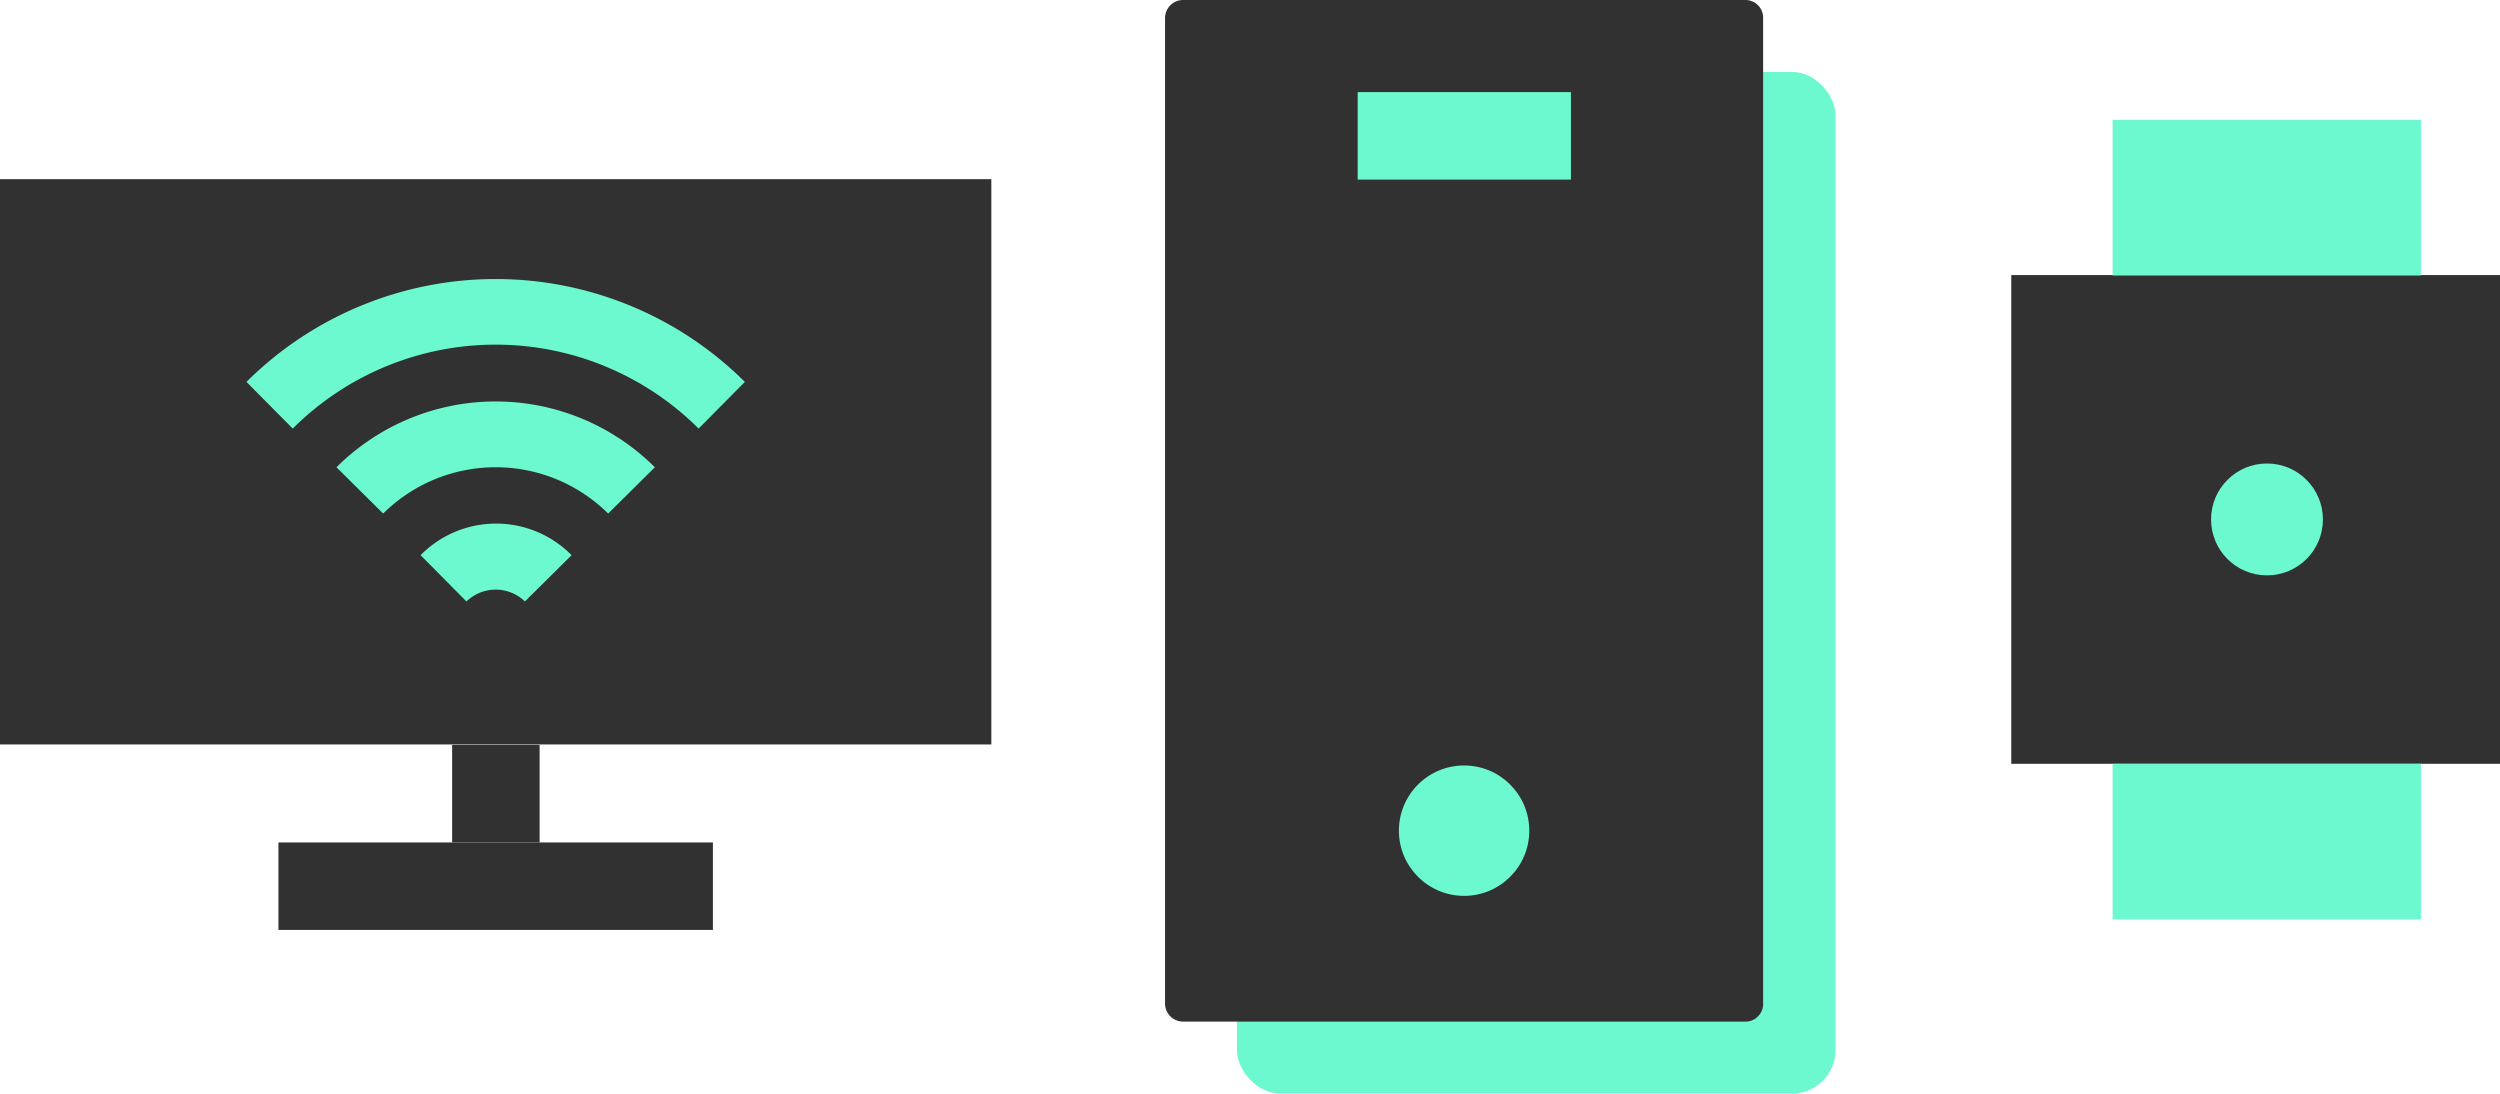 <svg xmlns="http://www.w3.org/2000/svg" width="59.44" height="26" viewBox="0 0 59.44 26"><defs><style>.cls-1{fill:#313131;}.cls-2{fill:#6cf9cf;}</style></defs><title>Asset 6</title><g id="Layer_2" data-name="Layer 2"><g id="Content"><rect class="cls-1" x="47.82" y="6.54" width="11.62" height="11.62"/><rect class="cls-2" x="50.23" y="2.85" width="7.33" height="3.7"/><rect class="cls-2" x="50.23" y="18.16" width="7.33" height="3.7"/><circle class="cls-2" cx="53.9" cy="12.35" r="1.33"/><rect class="cls-2" x="29.41" y="1.71" width="14.23" height="24.29" rx="1.03" ry="1.03"/><path class="cls-1" d="M27.7.43V23.86a.43.43,0,0,0,.43.43H41.5a.42.42,0,0,0,.42-.43V.43A.42.42,0,0,0,41.5,0H28.13A.43.43,0,0,0,27.7.43Z"/><rect class="cls-2" x="32.28" y="2.19" width="5.07" height="2.08"/><circle class="cls-2" cx="34.81" cy="19.75" r="1.55"/><rect class="cls-1" y="4.26" width="23.57" height="13.44"/><rect class="cls-1" x="10.75" y="17.71" width="2.08" height="2.32"/><rect class="cls-1" x="6.62" y="20.03" width="10.33" height="2.08"/><path class="cls-2" d="M12.48,14.3a1,1,0,0,0-1.39,0L10,13.2a2.52,2.52,0,0,1,3.59,0Z"/><path class="cls-2" d="M14.46,12.21a3.8,3.8,0,0,0-5.35,0L8,11.11a5.36,5.36,0,0,1,7.57,0Z"/><path class="cls-2" d="M16.61,10.19a6.83,6.83,0,0,0-9.65,0L5.86,9.08a8.4,8.4,0,0,1,11.85,0Z"/></g></g></svg>